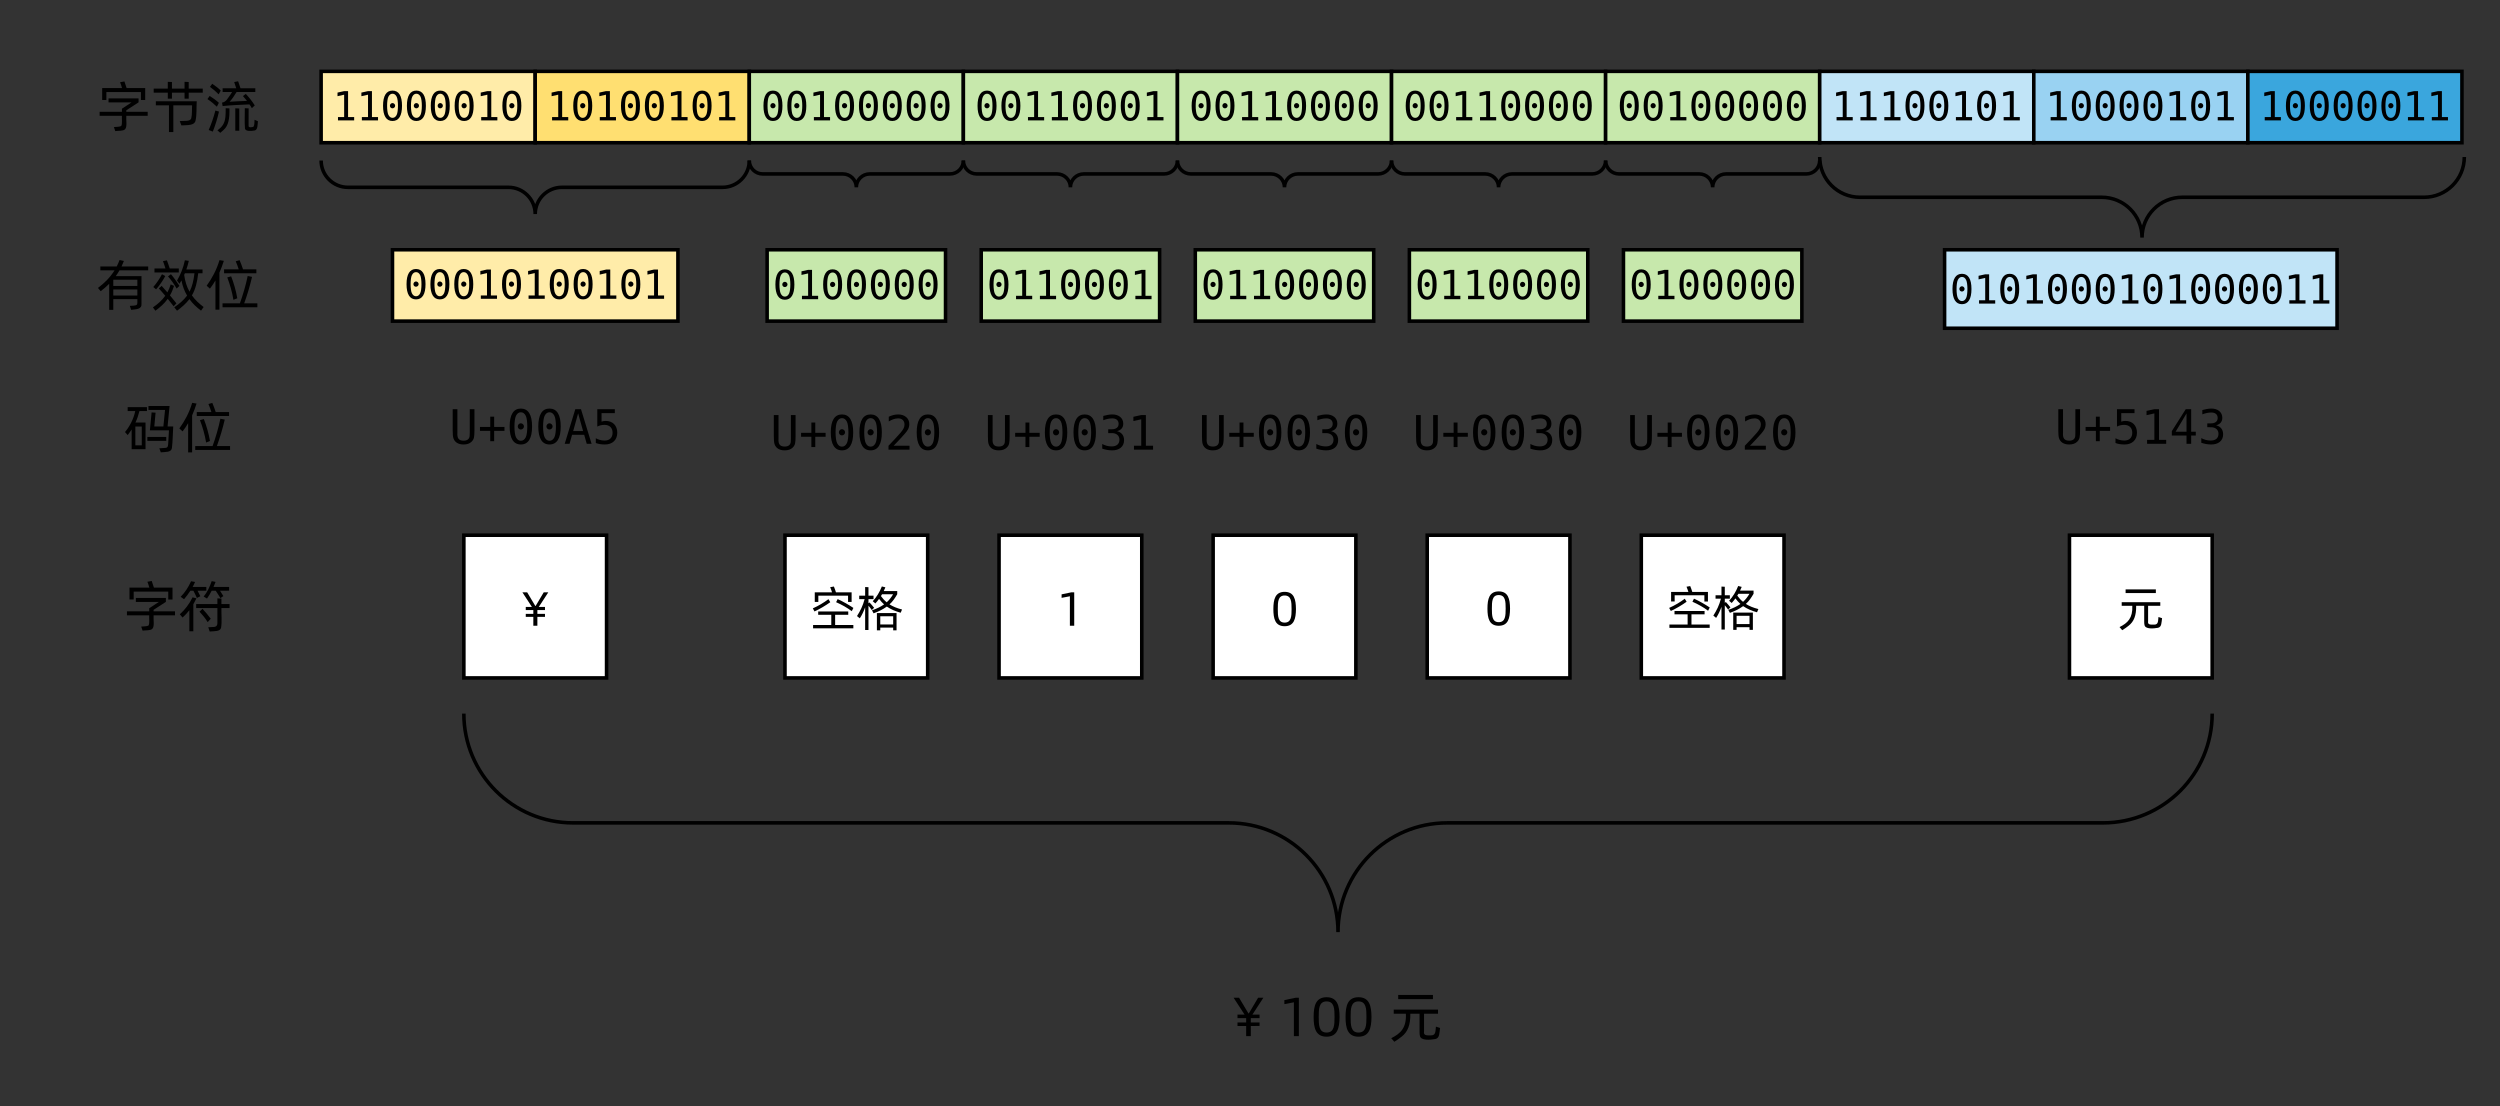 <svg xmlns="http://www.w3.org/2000/svg" xmlns:xlink="http://www.w3.org/1999/xlink" xmlns:lucid="lucid" width="1401.33" height="620"><rect width="100%" height="100%" fill="#333333" stroke="none"/><g transform="translate(-60 -40)" lucid:page-tab-id="0_0"><path d="M240 80h120v40H240z" stroke="#000" stroke-width="2" fill="#ffeca9"/><use xlink:href="#a" transform="matrix(1,0,0,1,245,85) translate(1.484 22.502)"/><path d="M360 80h120v40H360z" stroke="#000" stroke-width="2" fill="#ffdf71"/><use xlink:href="#b" transform="matrix(1,0,0,1,365,85) translate(1.484 22.502)"/><path d="M480 80h120v40H480z" stroke="#000" stroke-width="2" fill="#c7e8ac"/><use xlink:href="#c" transform="matrix(1,0,0,1,485,85) translate(1.484 22.502)"/><path d="M600 80h120v40H600z" stroke="#000" stroke-width="2" fill="#c7e8ac"/><use xlink:href="#d" transform="matrix(1,0,0,1,605,85) translate(1.484 22.502)"/><path d="M720 80h120v40H720z" stroke="#000" stroke-width="2" fill="#c7e8ac"/><use xlink:href="#e" transform="matrix(1,0,0,1,725,85) translate(1.484 22.502)"/><path d="M840 80h120v40H840z" stroke="#000" stroke-width="2" fill="#c7e8ac"/><use xlink:href="#e" transform="matrix(1,0,0,1,845,85) translate(1.484 22.502)"/><path d="M960 80h120v40H960z" stroke="#000" stroke-width="2" fill="#c7e8ac"/><use xlink:href="#c" transform="matrix(1,0,0,1,965,85) translate(1.484 22.502)"/><path d="M1080 80h120v40h-120z" stroke="#000" stroke-width="2" fill="#c1e4f7"/><use xlink:href="#f" transform="matrix(1,0,0,1,1085,85) translate(1.484 22.502)"/><path d="M1200 80h120v40h-120z" stroke="#000" stroke-width="2" fill="#99d2f2"/><use xlink:href="#g" transform="matrix(1,0,0,1,1205,85) translate(1.484 22.502)"/><path d="M1320 80h120v40h-120z" stroke="#000" stroke-width="2" fill="#3aa6dd"/><use xlink:href="#h" transform="matrix(1,0,0,1,1325,85) translate(1.484 22.502)"/><g fill="none"><path d="M480 130v40H240v-40z"/><path d="M240 130c0 8.28 6.72 15 15 15h90c8.28 0 15 6.72 15 15 0-8.28 6.72-15 15-15h90c8.28 0 15-6.72 15-15" stroke="#000" stroke-width="2"/></g><path d="M80 60h160v80H80z" stroke="#000" stroke-opacity="0" stroke-width="2" fill="#fff" fill-opacity="0"/><use xlink:href="#i" transform="matrix(1,0,0,1,85,65) translate(29.08 45.792)"/><use xlink:href="#j" transform="matrix(1,0,0,1,85,65) translate(59.693 45.792)"/><use xlink:href="#k" transform="matrix(1,0,0,1,85,65) translate(90.307 45.792)"/><path d="M280 180h160v40H280z" stroke="#000" stroke-width="2" fill="#ffeca9"/><use xlink:href="#l" transform="matrix(1,0,0,1,285,185) translate(1.416 22.502)"/><path d="M80 160h160v80H80z" stroke="#000" stroke-opacity="0" stroke-width="2" fill="#fff" fill-opacity="0"/><use xlink:href="#m" transform="matrix(1,0,0,1,85,165) translate(29.08 45.792)"/><use xlink:href="#n" transform="matrix(1,0,0,1,85,165) translate(59.693 45.792)"/><use xlink:href="#o" transform="matrix(1,0,0,1,85,165) translate(90.307 45.792)"/><path d="M490 180h100v40H490z" stroke="#000" stroke-width="2" fill="#c7e8ac"/><use xlink:href="#p" transform="matrix(1,0,0,1,495,185) translate(-1.826 22.693)"/><path d="M610 180h100v40H610z" stroke="#000" stroke-width="2" fill="#c7e8ac"/><use xlink:href="#q" transform="matrix(1,0,0,1,615,185) translate(-1.826 22.693)"/><path d="M730 180h100v40H730z" stroke="#000" stroke-width="2" fill="#c7e8ac"/><use xlink:href="#r" transform="matrix(1,0,0,1,735,185) translate(-1.826 22.693)"/><path d="M850 180h100v40H850z" stroke="#000" stroke-width="2" fill="#c7e8ac"/><use xlink:href="#r" transform="matrix(1,0,0,1,855,185) translate(-1.826 22.693)"/><path d="M970 180h100v40H970z" stroke="#000" stroke-width="2" fill="#c7e8ac"/><use xlink:href="#p" transform="matrix(1,0,0,1,975,185) translate(-1.826 22.693)"/><g fill="none"><path d="M600 130v40H480v-40z"/><path d="M480 130c0 4.14 3.36 7.5 7.5 7.5h45c4.14 0 7.5 3.36 7.5 7.5 0-4.14 3.36-7.5 7.5-7.5h45c4.14 0 7.5-3.36 7.5-7.5" stroke="#000" stroke-width="2"/></g><g fill="none"><path d="M720 130v40H600v-40z"/><path d="M600 130c0 4.14 3.36 7.5 7.5 7.5h45c4.14 0 7.5 3.36 7.5 7.5 0-4.14 3.36-7.5 7.5-7.5h45c4.14 0 7.5-3.36 7.5-7.5" stroke="#000" stroke-width="2"/></g><g fill="none"><path d="M840 130v40H720v-40z"/><path d="M720 130c0 4.14 3.36 7.5 7.5 7.5h45c4.14 0 7.5 3.36 7.5 7.5 0-4.14 3.36-7.5 7.5-7.5h45c4.14 0 7.5-3.36 7.5-7.5" stroke="#000" stroke-width="2"/></g><g fill="none"><path d="M960 130v40H840v-40z"/><path d="M840 130c0 4.14 3.36 7.5 7.5 7.5h45c4.14 0 7.5 3.36 7.5 7.5 0-4.14 3.36-7.5 7.5-7.5h45c4.14 0 7.5-3.36 7.5-7.5" stroke="#000" stroke-width="2"/></g><g fill="none"><path d="M1080 130v40H960v-40z"/><path d="M960 130c0 4.14 3.36 7.5 7.5 7.5h45c4.14 0 7.5 3.36 7.5 7.5 0-4.14 3.36-7.5 7.5-7.5h45c4.14 0 7.5-3.36 7.5-7.5" stroke="#000" stroke-width="2"/></g><g fill="none"><path d="M1441.33 128v44H1080v-44z"/><path d="M1080 128c0 12.47 10.1 22.58 22.58 22.58h135.5c12.48 0 22.6 10.1 22.6 22.6 0-12.5 10.1-22.6 22.57-22.6h135.5c12.47 0 22.58-10.1 22.58-22.58" stroke="#000" stroke-width="2"/></g><path d="M1150 180h220v44h-220z" stroke="#000" stroke-width="2" fill="#c1e4f7"/><use xlink:href="#s" transform="matrix(1,0,0,1,1155,185) translate(-2.031 25.193)"/><path d="M80 240h160v80H80z" stroke="#000" stroke-opacity="0" stroke-width="2" fill="#fff" fill-opacity="0"/><use xlink:href="#t" transform="matrix(1,0,0,1,85,245) translate(44.387 45.792)"/><use xlink:href="#u" transform="matrix(1,0,0,1,85,245) translate(75 45.792)"/><path d="M300 256.7h120v46.6H300z" stroke="#000" stroke-opacity="0" stroke-width="2" fill="#fff" fill-opacity="0"/><use xlink:href="#v" transform="matrix(1,0,0,1,305,261.707) translate(6.836 27.065)"/><path d="M480 260h120v46.6H480z" stroke="#000" stroke-opacity="0" stroke-width="2" fill="#fff" fill-opacity="0"/><use xlink:href="#w" transform="matrix(1,0,0,1,485,265) translate(6.836 27.065)"/><path d="M600 260h120v46.6H600z" stroke="#000" stroke-opacity="0" stroke-width="2" fill="#fff" fill-opacity="0"/><use xlink:href="#x" transform="matrix(1,0,0,1,605,265) translate(6.836 27.065)"/><path d="M720 260h120v46.6H720z" stroke="#000" stroke-opacity="0" stroke-width="2" fill="#fff" fill-opacity="0"/><use xlink:href="#y" transform="matrix(1,0,0,1,725,265) translate(6.836 27.065)"/><path d="M840 260h120v46.6H840z" stroke="#000" stroke-opacity="0" stroke-width="2" fill="#fff" fill-opacity="0"/><use xlink:href="#y" transform="matrix(1,0,0,1,845,265) translate(6.836 27.065)"/><path d="M960 260h120v46.6H960z" stroke="#000" stroke-opacity="0" stroke-width="2" fill="#fff" fill-opacity="0"/><use xlink:href="#w" transform="matrix(1,0,0,1,965,265) translate(6.836 27.065)"/><path d="M1200 256.7h120v46.6h-120z" stroke="#000" stroke-opacity="0" stroke-width="2" fill="#fff" fill-opacity="0"/><use xlink:href="#z" transform="matrix(1,0,0,1,1205,261.707) translate(6.836 27.065)"/><path d="M320 340h80v80h-80z" stroke="#000" stroke-width="2" fill="#fff"/><use xlink:href="#A" transform="matrix(1,0,0,1,325,345) translate(27.333 45.75)"/><path d="M500 340h80v80h-80z" stroke="#000" stroke-width="2" fill="#fff"/><use xlink:href="#B" transform="matrix(1,0,0,1,505,345) translate(8.76 45.75)"/><use xlink:href="#C" transform="matrix(1,0,0,1,505,345) translate(35 45.75)"/><path d="M620 340h80v80h-80z" stroke="#000" stroke-width="2" fill="#fff"/><use xlink:href="#D" transform="matrix(1,0,0,1,625,345) translate(27.333 45.75)"/><path d="M740 340h80v80h-80z" stroke="#000" stroke-width="2" fill="#fff"/><use xlink:href="#E" transform="matrix(1,0,0,1,745,345) translate(27.333 45.75)"/><path d="M860 340h80v80h-80z" stroke="#000" stroke-width="2" fill="#fff"/><use xlink:href="#E" transform="matrix(1,0,0,1,865,345) translate(27.333 45.5)"/><path d="M980 340h80v80h-80z" stroke="#000" stroke-width="2" fill="#fff"/><use xlink:href="#B" transform="matrix(1,0,0,1,985,345) translate(8.76 45.5)"/><use xlink:href="#C" transform="matrix(1,0,0,1,985,345) translate(35 45.5)"/><path d="M1220 340h80v80h-80z" stroke="#000" stroke-width="2" fill="#fff"/><g><use xlink:href="#F" transform="matrix(1,0,0,1,1225,345) translate(21.88 45.5)"/></g><path d="M80 340h160v80H80z" stroke="#000" stroke-opacity="0" stroke-width="2" fill="#fff" fill-opacity="0"/><g><use xlink:href="#G" transform="matrix(1,0,0,1,85,345) translate(44.387 45.792)"/><use xlink:href="#H" transform="matrix(1,0,0,1,85,345) translate(75 45.792)"/></g><g fill="none"><path d="M1300 440v80H320v-80z"/><path d="M320 440c0 33.83 27.42 61.25 61.25 61.25h367.5c33.83 0 61.25 27.42 61.25 61.25 0-33.83 27.42-61.25 61.25-61.25h367.5c33.83 0 61.25-27.42 61.25-61.25" stroke="#000" stroke-width="2"/></g><path d="M730 580h160v60H730z" stroke="#000" stroke-opacity="0" stroke-width="2" fill="#fff" fill-opacity="0"/><g><use xlink:href="#I" transform="matrix(1,0,0,1,735,585) translate(15.92 35.792)"/><use xlink:href="#J" transform="matrix(1,0,0,1,735,585) translate(41.804 35.792)"/><use xlink:href="#K" transform="matrix(1,0,0,1,735,585) translate(103.467 35.792)"/></g><defs><path d="M270-170h314v-1141l-338 76v-184l336-74h202v1323h310V0H270v-170" id="L"/><path d="M614-616c-74 0-131-59-131-134 0-70 61-135 131-135 72 0 136 64 136 135 0 73-63 134-136 134zm2-744c-94 0-159 53-210 152-88 171-88 754 0 925 51 99 116 152 210 152 95 0 161-53 212-152 88-172 88-754 0-925-51-99-117-152-212-152zm0-160c159 0 280 65 362 196s122 324 122 579-40 447-122 578S775 29 616 29 336-36 255-167 133-490 133-745s41-448 122-579 202-196 361-196" id="M"/><g id="a"><use transform="matrix(0.011,0,0,0.011,0,0)" xlink:href="#L"/><use transform="matrix(0.011,0,0,0.011,13.379,0)" xlink:href="#L"/><use transform="matrix(0.011,0,0,0.011,26.758,0)" xlink:href="#M"/><use transform="matrix(0.011,0,0,0.011,40.137,0)" xlink:href="#M"/><use transform="matrix(0.011,0,0,0.011,53.516,0)" xlink:href="#M"/><use transform="matrix(0.011,0,0,0.011,66.895,0)" xlink:href="#M"/><use transform="matrix(0.011,0,0,0.011,80.273,0)" xlink:href="#L"/><use transform="matrix(0.011,0,0,0.011,93.652,0)" xlink:href="#M"/></g><g id="b"><use transform="matrix(0.011,0,0,0.011,0,0)" xlink:href="#L"/><use transform="matrix(0.011,0,0,0.011,13.379,0)" xlink:href="#M"/><use transform="matrix(0.011,0,0,0.011,26.758,0)" xlink:href="#L"/><use transform="matrix(0.011,0,0,0.011,40.137,0)" xlink:href="#M"/><use transform="matrix(0.011,0,0,0.011,53.516,0)" xlink:href="#M"/><use transform="matrix(0.011,0,0,0.011,66.895,0)" xlink:href="#L"/><use transform="matrix(0.011,0,0,0.011,80.273,0)" xlink:href="#M"/><use transform="matrix(0.011,0,0,0.011,93.652,0)" xlink:href="#L"/></g><g id="c"><use transform="matrix(0.011,0,0,0.011,0,0)" xlink:href="#M"/><use transform="matrix(0.011,0,0,0.011,13.379,0)" xlink:href="#M"/><use transform="matrix(0.011,0,0,0.011,26.758,0)" xlink:href="#L"/><use transform="matrix(0.011,0,0,0.011,40.137,0)" xlink:href="#M"/><use transform="matrix(0.011,0,0,0.011,53.516,0)" xlink:href="#M"/><use transform="matrix(0.011,0,0,0.011,66.895,0)" xlink:href="#M"/><use transform="matrix(0.011,0,0,0.011,80.273,0)" xlink:href="#M"/><use transform="matrix(0.011,0,0,0.011,93.652,0)" xlink:href="#M"/></g><g id="d"><use transform="matrix(0.011,0,0,0.011,0,0)" xlink:href="#M"/><use transform="matrix(0.011,0,0,0.011,13.379,0)" xlink:href="#M"/><use transform="matrix(0.011,0,0,0.011,26.758,0)" xlink:href="#L"/><use transform="matrix(0.011,0,0,0.011,40.137,0)" xlink:href="#L"/><use transform="matrix(0.011,0,0,0.011,53.516,0)" xlink:href="#M"/><use transform="matrix(0.011,0,0,0.011,66.895,0)" xlink:href="#M"/><use transform="matrix(0.011,0,0,0.011,80.273,0)" xlink:href="#M"/><use transform="matrix(0.011,0,0,0.011,93.652,0)" xlink:href="#L"/></g><g id="e"><use transform="matrix(0.011,0,0,0.011,0,0)" xlink:href="#M"/><use transform="matrix(0.011,0,0,0.011,13.379,0)" xlink:href="#M"/><use transform="matrix(0.011,0,0,0.011,26.758,0)" xlink:href="#L"/><use transform="matrix(0.011,0,0,0.011,40.137,0)" xlink:href="#L"/><use transform="matrix(0.011,0,0,0.011,53.516,0)" xlink:href="#M"/><use transform="matrix(0.011,0,0,0.011,66.895,0)" xlink:href="#M"/><use transform="matrix(0.011,0,0,0.011,80.273,0)" xlink:href="#M"/><use transform="matrix(0.011,0,0,0.011,93.652,0)" xlink:href="#M"/></g><g id="f"><use transform="matrix(0.011,0,0,0.011,0,0)" xlink:href="#L"/><use transform="matrix(0.011,0,0,0.011,13.379,0)" xlink:href="#L"/><use transform="matrix(0.011,0,0,0.011,26.758,0)" xlink:href="#L"/><use transform="matrix(0.011,0,0,0.011,40.137,0)" xlink:href="#M"/><use transform="matrix(0.011,0,0,0.011,53.516,0)" xlink:href="#M"/><use transform="matrix(0.011,0,0,0.011,66.895,0)" xlink:href="#L"/><use transform="matrix(0.011,0,0,0.011,80.273,0)" xlink:href="#M"/><use transform="matrix(0.011,0,0,0.011,93.652,0)" xlink:href="#L"/></g><g id="g"><use transform="matrix(0.011,0,0,0.011,0,0)" xlink:href="#L"/><use transform="matrix(0.011,0,0,0.011,13.379,0)" xlink:href="#M"/><use transform="matrix(0.011,0,0,0.011,26.758,0)" xlink:href="#M"/><use transform="matrix(0.011,0,0,0.011,40.137,0)" xlink:href="#M"/><use transform="matrix(0.011,0,0,0.011,53.516,0)" xlink:href="#M"/><use transform="matrix(0.011,0,0,0.011,66.895,0)" xlink:href="#L"/><use transform="matrix(0.011,0,0,0.011,80.273,0)" xlink:href="#M"/><use transform="matrix(0.011,0,0,0.011,93.652,0)" xlink:href="#L"/></g><g id="h"><use transform="matrix(0.011,0,0,0.011,0,0)" xlink:href="#L"/><use transform="matrix(0.011,0,0,0.011,13.379,0)" xlink:href="#M"/><use transform="matrix(0.011,0,0,0.011,26.758,0)" xlink:href="#M"/><use transform="matrix(0.011,0,0,0.011,40.137,0)" xlink:href="#M"/><use transform="matrix(0.011,0,0,0.011,53.516,0)" xlink:href="#M"/><use transform="matrix(0.011,0,0,0.011,66.895,0)" xlink:href="#M"/><use transform="matrix(0.011,0,0,0.011,80.273,0)" xlink:href="#L"/><use transform="matrix(0.011,0,0,0.011,93.652,0)" xlink:href="#L"/></g><path d="M505-811c14 37 27 81 40 120h336v216h-77v-144H179v143h-76v-215h359c-9-32-23-78-35-106zm421 621H539c-6 82 21 198-23 244-32 34-116 24-176 33l-25-73c44-6 104-1 133-21 23-40 7-124 12-183H57v-72h403v-56l174-114H218v-72h543v71L539-289v27h387v72" id="N"/><use transform="matrix(0.031,0,0,0.031,0,0)" xlink:href="#N" id="i"/><path d="M934-682v74H680v108h-75v-108H377v108h-75v-108H47v-74h255v-122l75 3v119h228v-122l75 3v119h254zM727-148c16-62 10-158 14-231H402v483h-79v-483H86v-73h739c-7 121 3 247-22 352-21 88-145 78-255 84l-30-78c79-10 192 15 209-54" id="O"/><use transform="matrix(0.031,0,0,0.031,0,0)" xlink:href="#O" id="j"/><path d="M791-396c-158 8-335 13-485 30l-11-62c79-12 107-87 149-140 12-19 24-37 33-52H306v-67h246c-10-32-26-84-37-113l71-14c15 38 29 87 43 127h268v67H558c-33 56-82 131-126 176 102-7 211-11 314-15-24-30-51-64-73-87l52-40c55 59 119 138 162 209l-53 49c-12-23-27-47-43-68zM118-769c50 35 112 79 154 123l-38 68c-44-46-104-98-157-135zM72-549c52 32 123 84 166 124l-36 71c-51-49-110-99-171-138zm357 225c5 176-15 314-108 392-17 16-36 33-57 50l-52-44c80-60 132-118 144-244 4-41 6-94 5-157zM944-91c-8 63 0 155-60 167-56 9-168 22-174-38-11-115-1-244-3-365l69 3-1 315c-4 39 65 27 89 17 19-29 16-81 19-126zM535-325l72 3V80h-72v-405zM54 67c46-103 91-234 121-352l65 19C213-144 171-10 128 96" id="P"/><use transform="matrix(0.031,0,0,0.031,0,0)" xlink:href="#P" id="k"/><g id="l"><use transform="matrix(0.011,0,0,0.011,0,0)" xlink:href="#M"/><use transform="matrix(0.011,0,0,0.011,13.379,0)" xlink:href="#M"/><use transform="matrix(0.011,0,0,0.011,26.758,0)" xlink:href="#M"/><use transform="matrix(0.011,0,0,0.011,40.137,0)" xlink:href="#L"/><use transform="matrix(0.011,0,0,0.011,53.516,0)" xlink:href="#M"/><use transform="matrix(0.011,0,0,0.011,66.895,0)" xlink:href="#L"/><use transform="matrix(0.011,0,0,0.011,80.273,0)" xlink:href="#M"/><use transform="matrix(0.011,0,0,0.011,93.652,0)" xlink:href="#M"/><use transform="matrix(0.011,0,0,0.011,107.031,0)" xlink:href="#L"/><use transform="matrix(0.011,0,0,0.011,120.41,0)" xlink:href="#M"/><use transform="matrix(0.011,0,0,0.011,133.789,0)" xlink:href="#L"/></g><path d="M230-378c-48 48-98 91-154 134l-49-59c121-91 220-191 300-318H70v-70h296c19-37 36-76 51-117l79 17c-13 34-28 68-43 100h482v70H416c-21 36-43 71-67 104h465v494C824 88 720 80 627 93l-24-72c41-5 96 1 123-18 22-15 10-68 13-104H304V94h-74v-472zm509-73H304v112h435v-112zm0 285v-109H304v109h435" id="Q"/><use transform="matrix(0.031,0,0,0.031,0,0)" xlink:href="#Q" id="m"/><path d="M852-568c-19 164-49 287-114 400C796-86 866-21 950 42l-47 66C820 45 752-19 693-101 630-19 557 44 469 109l-50-62c95-65 168-127 232-212-49-81-81-169-102-274-11 22-23 41-36 61l-44-58c61-104 114-231 142-367l71 10c-12 55-27 107-45 156h293v69h-78zm-351-15H61v-72h199c-14-43-29-92-45-133l71-14c18 45 35 99 51 147h164v72zm110 15c-4 11-8 20-13 29 17 120 47 216 97 304 50-97 73-200 89-333H611zM40-320c55-61 117-154 157-231l59 34c-44 84-106 172-166 240zm319-231c54 61 108 142 154 211l-51 48c-43-76-100-157-156-220zM256-161c-38-45-78-93-116-133l51-46c35 37 70 77 104 117 25-45 44-93 59-144l61 27c-19 61-43 119-74 172 41 49 78 95 117 144l-50 53-107-135C239-20 166 44 78 109L33 49c90-62 162-125 223-210" id="R"/><use transform="matrix(0.031,0,0,0.031,0,0)" xlink:href="#R" id="n"/><path d="M17-343c96-131 181-289 232-463l79 13c-25 77-50 145-80 214V90h-72v-528c-30 51-63 101-100 148zm596-462c22 48 44 113 62 166h241v71H332v-71h265c-14-49-36-102-54-146zm5 780c54-148 107-327 141-494l79 16c-37 160-89 333-142 478h238v71H304v-71h314zM460-513c45 115 88 260 111 397l-70 28c-22-141-66-287-111-405" id="S"/><use transform="matrix(0.031,0,0,0.031,0,0)" xlink:href="#S" id="o"/><g id="p"><use transform="matrix(0.011,0,0,0.011,0,0)" xlink:href="#M"/><use transform="matrix(0.011,0,0,0.011,13.379,0)" xlink:href="#L"/><use transform="matrix(0.011,0,0,0.011,26.758,0)" xlink:href="#M"/><use transform="matrix(0.011,0,0,0.011,40.137,0)" xlink:href="#M"/><use transform="matrix(0.011,0,0,0.011,53.516,0)" xlink:href="#M"/><use transform="matrix(0.011,0,0,0.011,66.895,0)" xlink:href="#M"/><use transform="matrix(0.011,0,0,0.011,80.273,0)" xlink:href="#M"/></g><g id="q"><use transform="matrix(0.011,0,0,0.011,0,0)" xlink:href="#M"/><use transform="matrix(0.011,0,0,0.011,13.379,0)" xlink:href="#L"/><use transform="matrix(0.011,0,0,0.011,26.758,0)" xlink:href="#L"/><use transform="matrix(0.011,0,0,0.011,40.137,0)" xlink:href="#M"/><use transform="matrix(0.011,0,0,0.011,53.516,0)" xlink:href="#M"/><use transform="matrix(0.011,0,0,0.011,66.895,0)" xlink:href="#M"/><use transform="matrix(0.011,0,0,0.011,80.273,0)" xlink:href="#L"/></g><g id="r"><use transform="matrix(0.011,0,0,0.011,0,0)" xlink:href="#M"/><use transform="matrix(0.011,0,0,0.011,13.379,0)" xlink:href="#L"/><use transform="matrix(0.011,0,0,0.011,26.758,0)" xlink:href="#L"/><use transform="matrix(0.011,0,0,0.011,40.137,0)" xlink:href="#M"/><use transform="matrix(0.011,0,0,0.011,53.516,0)" xlink:href="#M"/><use transform="matrix(0.011,0,0,0.011,66.895,0)" xlink:href="#M"/><use transform="matrix(0.011,0,0,0.011,80.273,0)" xlink:href="#M"/></g><g id="s"><use transform="matrix(0.011,0,0,0.011,0,0)" xlink:href="#M"/><use transform="matrix(0.011,0,0,0.011,13.379,0)" xlink:href="#L"/><use transform="matrix(0.011,0,0,0.011,26.758,0)" xlink:href="#M"/><use transform="matrix(0.011,0,0,0.011,40.137,0)" xlink:href="#L"/><use transform="matrix(0.011,0,0,0.011,53.516,0)" xlink:href="#M"/><use transform="matrix(0.011,0,0,0.011,66.895,0)" xlink:href="#M"/><use transform="matrix(0.011,0,0,0.011,80.273,0)" xlink:href="#M"/><use transform="matrix(0.011,0,0,0.011,93.652,0)" xlink:href="#L"/><use transform="matrix(0.011,0,0,0.011,107.031,0)" xlink:href="#M"/><use transform="matrix(0.011,0,0,0.011,120.41,0)" xlink:href="#L"/><use transform="matrix(0.011,0,0,0.011,133.789,0)" xlink:href="#M"/><use transform="matrix(0.011,0,0,0.011,147.168,0)" xlink:href="#M"/><use transform="matrix(0.011,0,0,0.011,160.547,0)" xlink:href="#M"/><use transform="matrix(0.011,0,0,0.011,173.926,0)" xlink:href="#M"/><use transform="matrix(0.011,0,0,0.011,187.305,0)" xlink:href="#L"/><use transform="matrix(0.011,0,0,0.011,200.684,0)" xlink:href="#L"/></g><path d="M802-55c5-80 12-173 15-254H472l31-324 72 5-23 249h164l30-299H446v-71h382l-36 370h102c-9 129-8 269-24 391-11 81-117 68-201 77l-26-73 114-8c37-3 41-26 45-63zM70-729h349v72H283c-19 77-41 141-72 207h182V32H142v-357c-21 33-45 67-72 102l-48-55c80-95 156-234 185-379H70v-72zm255 351H209v340h116v-340zm443 259H426v-71h342v71" id="T"/><use transform="matrix(0.031,0,0,0.031,0,0)" xlink:href="#T" id="t"/><use transform="matrix(0.031,0,0,0.031,0,0)" xlink:href="#S" id="u"/><path d="M147-573v-920h203v1012c-18 236 56 346 266 346 147 0 240-59 261-190 4-31 6-82 6-154v-1014h202v920c-4 268-7 369-127 485C878-11 767 29 616 29c-229 0-384-97-440-277-20-65-29-174-29-325" id="U"/><path d="M700-1171v444h445v170H700v444H532v-444H88v-170h444v-444h168" id="V"/><path d="M616-1315L403-551h426zm-122-178h245L1196 0H987L877-389H354L246 0H37" id="W"/><path d="M512-817c-121 1-221 29-305 74v-750h756v170H391v367c52-19 108-31 174-31 306-4 504 201 504 508 0 316-212 508-532 508-154 0-286-20-394-64v-205c109 59 223 97 375 99 219 2 348-121 348-338 0-215-137-340-354-338" id="X"/><g id="v"><use transform="matrix(0.013,0,0,0.013,0,0)" xlink:href="#U"/><use transform="matrix(0.013,0,0,0.013,16.055,0)" xlink:href="#V"/><use transform="matrix(0.013,0,0,0.013,32.109,0)" xlink:href="#M"/><use transform="matrix(0.013,0,0,0.013,48.164,0)" xlink:href="#M"/><use transform="matrix(0.013,0,0,0.013,64.219,0)" xlink:href="#W"/><use transform="matrix(0.013,0,0,0.013,80.273,0)" xlink:href="#X"/></g><path d="M563-1520c272-5 493 161 486 422-5 184-82 278-189 404-156 183-266 291-487 524h686V0H152v-170c181-191 381-399 520-561 68-80 112-147 135-197s35-102 35-155c2-166-108-271-275-267-164 4-280 61-403 133v-204c119-56 242-96 399-99" id="Y"/><g id="w"><use transform="matrix(0.013,0,0,0.013,0,0)" xlink:href="#U"/><use transform="matrix(0.013,0,0,0.013,16.055,0)" xlink:href="#V"/><use transform="matrix(0.013,0,0,0.013,32.109,0)" xlink:href="#M"/><use transform="matrix(0.013,0,0,0.013,48.164,0)" xlink:href="#M"/><use transform="matrix(0.013,0,0,0.013,64.219,0)" xlink:href="#Y"/><use transform="matrix(0.013,0,0,0.013,80.273,0)" xlink:href="#M"/></g><path d="M1044-1120c-1 183-111 281-268 321 181 46 302 172 303 387 1 289-218 445-522 441-155-2-297-31-420-74v-201c118 61 239 103 398 105 208 2 343-93 344-291 1-181-141-287-330-283H395v-166h154c169 2 295-74 295-231 0-161-111-239-279-238-146 2-264 35-383 80v-186c132-34 244-61 383-64 268-6 481 146 479 400" id="Z"/><g id="x"><use transform="matrix(0.013,0,0,0.013,0,0)" xlink:href="#U"/><use transform="matrix(0.013,0,0,0.013,16.055,0)" xlink:href="#V"/><use transform="matrix(0.013,0,0,0.013,32.109,0)" xlink:href="#M"/><use transform="matrix(0.013,0,0,0.013,48.164,0)" xlink:href="#M"/><use transform="matrix(0.013,0,0,0.013,64.219,0)" xlink:href="#Z"/><use transform="matrix(0.013,0,0,0.013,80.273,0)" xlink:href="#L"/></g><g id="y"><use transform="matrix(0.013,0,0,0.013,0,0)" xlink:href="#U"/><use transform="matrix(0.013,0,0,0.013,16.055,0)" xlink:href="#V"/><use transform="matrix(0.013,0,0,0.013,32.109,0)" xlink:href="#M"/><use transform="matrix(0.013,0,0,0.013,48.164,0)" xlink:href="#M"/><use transform="matrix(0.013,0,0,0.013,64.219,0)" xlink:href="#Z"/><use transform="matrix(0.013,0,0,0.013,80.273,0)" xlink:href="#M"/></g><path d="M735-1309L264-520h471v-789zm-33-184h234v973h199v164H936V0H735v-356H102v-191" id="aa"/><g id="z"><use transform="matrix(0.013,0,0,0.013,0,0)" xlink:href="#U"/><use transform="matrix(0.013,0,0,0.013,16.055,0)" xlink:href="#V"/><use transform="matrix(0.013,0,0,0.013,32.109,0)" xlink:href="#X"/><use transform="matrix(0.013,0,0,0.013,48.164,0)" xlink:href="#L"/><use transform="matrix(0.013,0,0,0.013,64.219,0)" xlink:href="#aa"/><use transform="matrix(0.013,0,0,0.013,80.273,0)" xlink:href="#Z"/></g><path d="M358-390h129v64H329v79h158v63H329V0h-84v-184H88v-63h157v-79H88v-64h128L18-694h99l169 283h7l168-283h95" id="ab"/><use transform="matrix(0.027,0,0,0.027,0,0)" xlink:href="#ab" id="A"/><path d="M506-814c13 30 33 87 43 121h325v199h-74v-130H183v129h-74v-198h359c-10-34-27-79-39-108zm371 512c-92-71-212-138-325-187l32-64c112 50 230 118 327 183zM69-361c113-50 232-120 324-191l38 63c-96 69-215 140-328 192zM532-16h378v70H74v-70h378v-211H180v-70h624v70H532v211" id="ac"/><use transform="matrix(0.027,0,0,0.027,0,0)" xlink:href="#ac" id="B"/><path d="M849-654c-48 81-92 150-160 210 69 45 155 80 260 107l-28 67c-116-32-204-71-288-128-80 58-167 101-275 140l-33-62c100-35 177-71 251-123-37-33-71-71-104-115-24 34-50 66-77 95l-54-46c78-83 144-192 189-307l73 19c-11 27-21 51-34 77h280v66zM273-484c33 34 66 74 96 111l-48 47c-21-32-45-62-69-90V88h-69v-471c-30 83-64 158-111 229l-58-47c69-108 122-214 158-352H60v-71h123v-180l69 4v176h105v71H252v87zm261-170c-7 14-15 25-23 38 35 49 73 92 120 129 54-49 94-102 133-167H534zM427-263h408V95h-70V39H497v56h-70v-358zm70 66v171h268v-171H497" id="ad"/><use transform="matrix(0.027,0,0,0.027,0,0)" xlink:href="#ad" id="C"/><path d="M273-612l-172 33v-73l203-42h59V0h-90v-612" id="ae"/><use transform="matrix(0.027,0,0,0.027,0,0)" xlink:href="#ae" id="D"/><path d="M522-347C520-144 483 9 287 10 91 9 53-144 53-347s39-356 234-357c196 1 233 154 235 357zm-377 0c0 145 3 282 142 282 140 0 144-136 144-282s-4-281-144-281c-139 0-142 136-142 281" id="af"/><use transform="matrix(0.027,0,0,0.027,0,0)" xlink:href="#af" id="E"/><path d="M798-669H170v-76h628v76zM765-14c90 0 77-83 87-158l75 24c-13 84-5 185-85 200-89 16-267 34-280-60-4-16-6-36-6-61v-336H389c4 199-45 328-157 414-35 29-79 60-132 93L44 37c168-84 277-185 265-442H89v-75h801v75H637v318c-14 82 53 73 128 73" id="ag"/><use transform="matrix(0.027,0,0,0.027,0,0)" xlink:href="#ag" id="F"/><use transform="matrix(0.031,0,0,0.031,0,0)" xlink:href="#N" id="G"/><path d="M760-501c-26-44-58-92-86-134h-72c-26 51-54 99-85 142l-61-37c68-79 110-175 146-278l70 14c-12 32-23 61-37 91h282v68H752c18 27 46 71 61 97zm-426-3c-18-44-42-90-63-131h-55c-34 55-73 106-114 154l-61-44c77-76 142-177 188-281l72 13c-13 30-28 62-44 90h248v68H346c16 30 37 71 51 100zM25-208c93-82 175-191 231-307l70 18c-18 37-37 72-56 107V99h-72v-381c-37 48-77 90-122 132zm900-113H778c-3 116 12 248-6 353-13 74-120 63-206 71l-26-77c69-11 165 20 165-73v-274H321v-72h384v-103l73 3v100h147v72zM529-67c-40-67-96-134-147-189l54-51c50 53 105 119 149 179" id="ah"/><use transform="matrix(0.031,0,0,0.031,0,0)" xlink:href="#ah" id="H"/><use transform="matrix(0.031,0,0,0.031,0,0)" xlink:href="#ab" id="I"/><g id="J"><use transform="matrix(0.031,0,0,0.031,0,0)" xlink:href="#ae"/><use transform="matrix(0.031,0,0,0.031,17.889,0)" xlink:href="#af"/><use transform="matrix(0.031,0,0,0.031,35.778,0)" xlink:href="#af"/></g><use transform="matrix(0.031,0,0,0.031,0,0)" xlink:href="#ag" id="K"/></defs></g></svg>